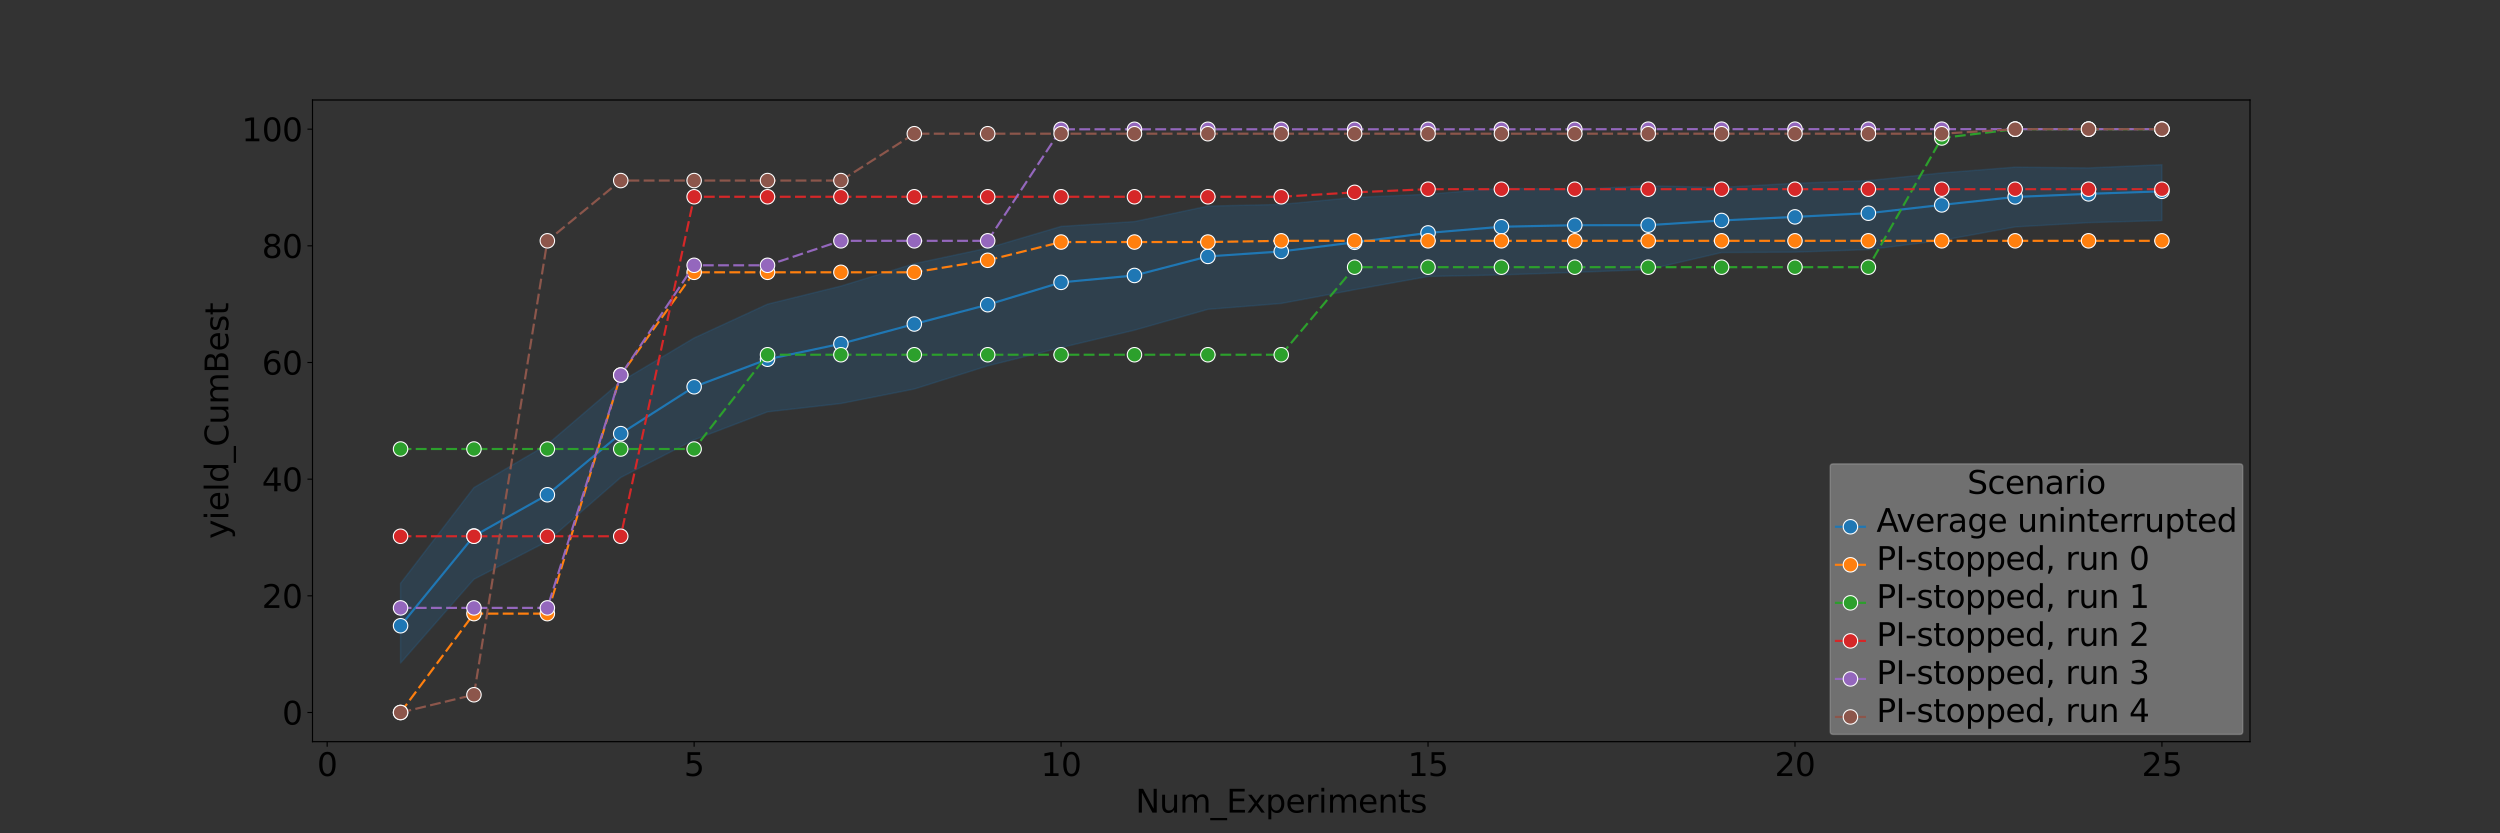 <?xml version="1.0" encoding="utf-8" standalone="no"?>
<!DOCTYPE svg PUBLIC "-//W3C//DTD SVG 1.1//EN"
  "http://www.w3.org/Graphics/SVG/1.1/DTD/svg11.dtd">
<svg xmlns:xlink="http://www.w3.org/1999/xlink" width="1728pt" height="576pt" viewBox="0 0 1728 576" xmlns="http://www.w3.org/2000/svg" version="1.1">
 <rect x="0" y="0" width="1728" height="576" fill="#333333" stroke="none"/>
 <defs>
  <style type="text/css">*{stroke-linejoin: round; stroke-linecap: butt}</style>
 </defs>
 <g id="figure_1">
  <g id="patch_1">
   <path d="M 0 576 
L 1728 576 
L 1728 0 
L 0 0 
L 0 576 
z
" style="fill: none"/>
  </g>
  <g id="axes_1">
   <g id="patch_2">
    <path d="M 216 512.64 
L 1555.2 512.64 
L 1555.2 69.12 
L 216 69.12 
L 216 512.64 
z
" style="fill: none"/>
   </g>
   <g id="FillBetweenPolyCollection_1">
    <defs>
     <path id="mfc38124349" d="M 276.873 -172.782 
L 276.873 -117.723 
L 327.6 -175.645 
L 378.327 -201.843 
L 429.055 -245.973 
L 479.782 -271.97 
L 530.509 -291.338 
L 581.236 -297.108 
L 631.964 -307.136 
L 682.691 -323.137 
L 733.418 -335.762 
L 784.145 -347.808 
L 834.873 -362.195 
L 885.6 -366.261 
L 936.327 -375.765 
L 987.055 -384.905 
L 1037.782 -385.985 
L 1088.509 -387.735 
L 1139.236 -389.659 
L 1189.964 -401.45 
L 1240.691 -401.705 
L 1291.418 -403.491 
L 1342.145 -409.832 
L 1392.873 -419.159 
L 1443.6 -422.11 
L 1494.327 -423.559 
L 1494.327 -462.143 
L 1494.327 -462.143 
L 1443.6 -459.931 
L 1392.873 -460.46 
L 1342.145 -456.464 
L 1291.418 -451.156 
L 1240.691 -449.327 
L 1189.964 -446.469 
L 1139.236 -447.518 
L 1088.509 -445.11 
L 1037.782 -445.856 
L 987.055 -441.759 
L 936.327 -439.523 
L 885.6 -434.704 
L 834.873 -433.545 
L 784.145 -422.825 
L 733.418 -419.495 
L 682.691 -404.493 
L 631.964 -393.754 
L 581.236 -378.256 
L 530.509 -365.756 
L 479.782 -342.393 
L 429.055 -312.219 
L 378.327 -268.782 
L 327.6 -238.982 
L 276.873 -172.782 
z
" style="stroke: #1f77b4; stroke-opacity: 0.2"/>
    </defs>
    <g clip-path="url(#p664ccc014e)">
     <use xlink:href="#mfc38124349" x="0" y="576" style="fill: #1f77b4; fill-opacity: 0.2; stroke: #1f77b4; stroke-opacity: 0.2"/>
    </g>
   </g>
   <g id="FillBetweenPolyCollection_2"/>
   <g id="FillBetweenPolyCollection_3"/>
   <g id="FillBetweenPolyCollection_4"/>
   <g id="FillBetweenPolyCollection_5"/>
   <g id="FillBetweenPolyCollection_6"/>
   <g id="matplotlib.axis_1">
    <g id="xtick_1">
     <g id="line2d_1">
      <defs>
       <path id="m4d250e81b0" d="M 0 0 
L 0 3.5 
" style="stroke: #000000; stroke-width: 0.8"/>
      </defs>
      <g>
       <use xlink:href="#m4d250e81b0" x="226.145" y="512.64" style="stroke: #000000; stroke-width: 0.8"/>
      </g>
     </g>
     <g id="text_1">
      <!-- 0 -->
      <g transform="translate(219.147 536.357) scale(0.22 -0.22)">
       <defs>
        <path id="DejaVuSans-30" d="M 2034 4250 
Q 1547 4250 1301 3770 
Q 1056 3291 1056 2328 
Q 1056 1369 1301 889 
Q 1547 409 2034 409 
Q 2525 409 2770 889 
Q 3016 1369 3016 2328 
Q 3016 3291 2770 3770 
Q 2525 4250 2034 4250 
z
M 2034 4750 
Q 2819 4750 3233 4129 
Q 3647 3509 3647 2328 
Q 3647 1150 3233 529 
Q 2819 -91 2034 -91 
Q 1250 -91 836 529 
Q 422 1150 422 2328 
Q 422 3509 836 4129 
Q 1250 4750 2034 4750 
z
" transform="scale(0.016)"/>
       </defs>
       <use xlink:href="#DejaVuSans-30"/>
      </g>
     </g>
    </g>
    <g id="xtick_2">
     <g id="line2d_2">
      <g>
       <use xlink:href="#m4d250e81b0" x="479.782" y="512.64" style="stroke: #000000; stroke-width: 0.8"/>
      </g>
     </g>
     <g id="text_2">
      <!-- 5 -->
      <g transform="translate(472.783 536.357) scale(0.22 -0.22)">
       <defs>
        <path id="DejaVuSans-35" d="M 691 4666 
L 3169 4666 
L 3169 4134 
L 1269 4134 
L 1269 2991 
Q 1406 3038 1543 3061 
Q 1681 3084 1819 3084 
Q 2600 3084 3056 2656 
Q 3513 2228 3513 1497 
Q 3513 744 3044 326 
Q 2575 -91 1722 -91 
Q 1428 -91 1123 -41 
Q 819 9 494 109 
L 494 744 
Q 775 591 1075 516 
Q 1375 441 1709 441 
Q 2250 441 2565 725 
Q 2881 1009 2881 1497 
Q 2881 1984 2565 2268 
Q 2250 2553 1709 2553 
Q 1456 2553 1204 2497 
Q 953 2441 691 2322 
L 691 4666 
z
" transform="scale(0.016)"/>
       </defs>
       <use xlink:href="#DejaVuSans-35"/>
      </g>
     </g>
    </g>
    <g id="xtick_3">
     <g id="line2d_3">
      <g>
       <use xlink:href="#m4d250e81b0" x="733.418" y="512.64" style="stroke: #000000; stroke-width: 0.8"/>
      </g>
     </g>
     <g id="text_3">
      <!-- 10 -->
      <g transform="translate(719.421 536.357) scale(0.22 -0.22)">
       <defs>
        <path id="DejaVuSans-31" d="M 794 531 
L 1825 531 
L 1825 4091 
L 703 3866 
L 703 4441 
L 1819 4666 
L 2450 4666 
L 2450 531 
L 3481 531 
L 3481 0 
L 794 0 
L 794 531 
z
" transform="scale(0.016)"/>
       </defs>
       <use xlink:href="#DejaVuSans-31"/>
       <use xlink:href="#DejaVuSans-30" transform="translate(63.623 0)"/>
      </g>
     </g>
    </g>
    <g id="xtick_4">
     <g id="line2d_4">
      <g>
       <use xlink:href="#m4d250e81b0" x="987.055" y="512.64" style="stroke: #000000; stroke-width: 0.8"/>
      </g>
     </g>
     <g id="text_4">
      <!-- 15 -->
      <g transform="translate(973.057 536.357) scale(0.22 -0.22)">
       <use xlink:href="#DejaVuSans-31"/>
       <use xlink:href="#DejaVuSans-35" transform="translate(63.623 0)"/>
      </g>
     </g>
    </g>
    <g id="xtick_5">
     <g id="line2d_5">
      <g>
       <use xlink:href="#m4d250e81b0" x="1240.691" y="512.64" style="stroke: #000000; stroke-width: 0.8"/>
      </g>
     </g>
     <g id="text_5">
      <!-- 20 -->
      <g transform="translate(1226.693 536.357) scale(0.22 -0.22)">
       <defs>
        <path id="DejaVuSans-32" d="M 1228 531 
L 3431 531 
L 3431 0 
L 469 0 
L 469 531 
Q 828 903 1448 1529 
Q 2069 2156 2228 2338 
Q 2531 2678 2651 2914 
Q 2772 3150 2772 3378 
Q 2772 3750 2511 3984 
Q 2250 4219 1831 4219 
Q 1534 4219 1204 4116 
Q 875 4013 500 3803 
L 500 4441 
Q 881 4594 1212 4672 
Q 1544 4750 1819 4750 
Q 2544 4750 2975 4387 
Q 3406 4025 3406 3419 
Q 3406 3131 3298 2873 
Q 3191 2616 2906 2266 
Q 2828 2175 2409 1742 
Q 1991 1309 1228 531 
z
" transform="scale(0.016)"/>
       </defs>
       <use xlink:href="#DejaVuSans-32"/>
       <use xlink:href="#DejaVuSans-30" transform="translate(63.623 0)"/>
      </g>
     </g>
    </g>
    <g id="xtick_6">
     <g id="line2d_6">
      <g>
       <use xlink:href="#m4d250e81b0" x="1494.327" y="512.64" style="stroke: #000000; stroke-width: 0.8"/>
      </g>
     </g>
     <g id="text_6">
      <!-- 25 -->
      <g transform="translate(1480.33 536.357) scale(0.22 -0.22)">
       <use xlink:href="#DejaVuSans-32"/>
       <use xlink:href="#DejaVuSans-35" transform="translate(63.623 0)"/>
      </g>
     </g>
    </g>
    <g id="text_7">
     <!-- Num_Experiments -->
     <g transform="translate(784.897 561.648) scale(0.22 -0.22)">
      <defs>
       <path id="DejaVuSans-4e" d="M 628 4666 
L 1478 4666 
L 3547 763 
L 3547 4666 
L 4159 4666 
L 4159 0 
L 3309 0 
L 1241 3903 
L 1241 0 
L 628 0 
L 628 4666 
z
" transform="scale(0.016)"/>
       <path id="DejaVuSans-75" d="M 544 1381 
L 544 3500 
L 1119 3500 
L 1119 1403 
Q 1119 906 1312 657 
Q 1506 409 1894 409 
Q 2359 409 2629 706 
Q 2900 1003 2900 1516 
L 2900 3500 
L 3475 3500 
L 3475 0 
L 2900 0 
L 2900 538 
Q 2691 219 2414 64 
Q 2138 -91 1772 -91 
Q 1169 -91 856 284 
Q 544 659 544 1381 
z
M 1991 3584 
L 1991 3584 
z
" transform="scale(0.016)"/>
       <path id="DejaVuSans-6d" d="M 3328 2828 
Q 3544 3216 3844 3400 
Q 4144 3584 4550 3584 
Q 5097 3584 5394 3201 
Q 5691 2819 5691 2113 
L 5691 0 
L 5113 0 
L 5113 2094 
Q 5113 2597 4934 2840 
Q 4756 3084 4391 3084 
Q 3944 3084 3684 2787 
Q 3425 2491 3425 1978 
L 3425 0 
L 2847 0 
L 2847 2094 
Q 2847 2600 2669 2842 
Q 2491 3084 2119 3084 
Q 1678 3084 1418 2786 
Q 1159 2488 1159 1978 
L 1159 0 
L 581 0 
L 581 3500 
L 1159 3500 
L 1159 2956 
Q 1356 3278 1631 3431 
Q 1906 3584 2284 3584 
Q 2666 3584 2933 3390 
Q 3200 3197 3328 2828 
z
" transform="scale(0.016)"/>
       <path id="DejaVuSans-5f" d="M 3263 -1063 
L 3263 -1509 
L -63 -1509 
L -63 -1063 
L 3263 -1063 
z
" transform="scale(0.016)"/>
       <path id="DejaVuSans-45" d="M 628 4666 
L 3578 4666 
L 3578 4134 
L 1259 4134 
L 1259 2753 
L 3481 2753 
L 3481 2222 
L 1259 2222 
L 1259 531 
L 3634 531 
L 3634 0 
L 628 0 
L 628 4666 
z
" transform="scale(0.016)"/>
       <path id="DejaVuSans-78" d="M 3513 3500 
L 2247 1797 
L 3578 0 
L 2900 0 
L 1881 1375 
L 863 0 
L 184 0 
L 1544 1831 
L 300 3500 
L 978 3500 
L 1906 2253 
L 2834 3500 
L 3513 3500 
z
" transform="scale(0.016)"/>
       <path id="DejaVuSans-70" d="M 1159 525 
L 1159 -1331 
L 581 -1331 
L 581 3500 
L 1159 3500 
L 1159 2969 
Q 1341 3281 1617 3432 
Q 1894 3584 2278 3584 
Q 2916 3584 3314 3078 
Q 3713 2572 3713 1747 
Q 3713 922 3314 415 
Q 2916 -91 2278 -91 
Q 1894 -91 1617 61 
Q 1341 213 1159 525 
z
M 3116 1747 
Q 3116 2381 2855 2742 
Q 2594 3103 2138 3103 
Q 1681 3103 1420 2742 
Q 1159 2381 1159 1747 
Q 1159 1113 1420 752 
Q 1681 391 2138 391 
Q 2594 391 2855 752 
Q 3116 1113 3116 1747 
z
" transform="scale(0.016)"/>
       <path id="DejaVuSans-65" d="M 3597 1894 
L 3597 1613 
L 953 1613 
Q 991 1019 1311 708 
Q 1631 397 2203 397 
Q 2534 397 2845 478 
Q 3156 559 3463 722 
L 3463 178 
Q 3153 47 2828 -22 
Q 2503 -91 2169 -91 
Q 1331 -91 842 396 
Q 353 884 353 1716 
Q 353 2575 817 3079 
Q 1281 3584 2069 3584 
Q 2775 3584 3186 3129 
Q 3597 2675 3597 1894 
z
M 3022 2063 
Q 3016 2534 2758 2815 
Q 2500 3097 2075 3097 
Q 1594 3097 1305 2825 
Q 1016 2553 972 2059 
L 3022 2063 
z
" transform="scale(0.016)"/>
       <path id="DejaVuSans-72" d="M 2631 2963 
Q 2534 3019 2420 3045 
Q 2306 3072 2169 3072 
Q 1681 3072 1420 2755 
Q 1159 2438 1159 1844 
L 1159 0 
L 581 0 
L 581 3500 
L 1159 3500 
L 1159 2956 
Q 1341 3275 1631 3429 
Q 1922 3584 2338 3584 
Q 2397 3584 2469 3576 
Q 2541 3569 2628 3553 
L 2631 2963 
z
" transform="scale(0.016)"/>
       <path id="DejaVuSans-69" d="M 603 3500 
L 1178 3500 
L 1178 0 
L 603 0 
L 603 3500 
z
M 603 4863 
L 1178 4863 
L 1178 4134 
L 603 4134 
L 603 4863 
z
" transform="scale(0.016)"/>
       <path id="DejaVuSans-6e" d="M 3513 2113 
L 3513 0 
L 2938 0 
L 2938 2094 
Q 2938 2591 2744 2837 
Q 2550 3084 2163 3084 
Q 1697 3084 1428 2787 
Q 1159 2491 1159 1978 
L 1159 0 
L 581 0 
L 581 3500 
L 1159 3500 
L 1159 2956 
Q 1366 3272 1645 3428 
Q 1925 3584 2291 3584 
Q 2894 3584 3203 3211 
Q 3513 2838 3513 2113 
z
" transform="scale(0.016)"/>
       <path id="DejaVuSans-74" d="M 1172 4494 
L 1172 3500 
L 2356 3500 
L 2356 3053 
L 1172 3053 
L 1172 1153 
Q 1172 725 1289 603 
Q 1406 481 1766 481 
L 2356 481 
L 2356 0 
L 1766 0 
Q 1100 0 847 248 
Q 594 497 594 1153 
L 594 3053 
L 172 3053 
L 172 3500 
L 594 3500 
L 594 4494 
L 1172 4494 
z
" transform="scale(0.016)"/>
       <path id="DejaVuSans-73" d="M 2834 3397 
L 2834 2853 
Q 2591 2978 2328 3040 
Q 2066 3103 1784 3103 
Q 1356 3103 1142 2972 
Q 928 2841 928 2578 
Q 928 2378 1081 2264 
Q 1234 2150 1697 2047 
L 1894 2003 
Q 2506 1872 2764 1633 
Q 3022 1394 3022 966 
Q 3022 478 2636 193 
Q 2250 -91 1575 -91 
Q 1294 -91 989 -36 
Q 684 19 347 128 
L 347 722 
Q 666 556 975 473 
Q 1284 391 1588 391 
Q 1994 391 2212 530 
Q 2431 669 2431 922 
Q 2431 1156 2273 1281 
Q 2116 1406 1581 1522 
L 1381 1569 
Q 847 1681 609 1914 
Q 372 2147 372 2553 
Q 372 3047 722 3315 
Q 1072 3584 1716 3584 
Q 2034 3584 2315 3537 
Q 2597 3491 2834 3397 
z
" transform="scale(0.016)"/>
      </defs>
      <use xlink:href="#DejaVuSans-4e"/>
      <use xlink:href="#DejaVuSans-75" transform="translate(74.805 0)"/>
      <use xlink:href="#DejaVuSans-6d" transform="translate(138.184 0)"/>
      <use xlink:href="#DejaVuSans-5f" transform="translate(235.596 0)"/>
      <use xlink:href="#DejaVuSans-45" transform="translate(285.596 0)"/>
      <use xlink:href="#DejaVuSans-78" transform="translate(348.779 0)"/>
      <use xlink:href="#DejaVuSans-70" transform="translate(407.959 0)"/>
      <use xlink:href="#DejaVuSans-65" transform="translate(471.436 0)"/>
      <use xlink:href="#DejaVuSans-72" transform="translate(532.959 0)"/>
      <use xlink:href="#DejaVuSans-69" transform="translate(574.072 0)"/>
      <use xlink:href="#DejaVuSans-6d" transform="translate(601.855 0)"/>
      <use xlink:href="#DejaVuSans-65" transform="translate(699.268 0)"/>
      <use xlink:href="#DejaVuSans-6e" transform="translate(760.791 0)"/>
      <use xlink:href="#DejaVuSans-74" transform="translate(824.17 0)"/>
      <use xlink:href="#DejaVuSans-73" transform="translate(863.379 0)"/>
     </g>
    </g>
   </g>
   <g id="matplotlib.axis_2">
    <g id="ytick_1">
     <g id="line2d_7">
      <defs>
       <path id="m74774a132c" d="M 0 0 
L -3.5 0 
" style="stroke: #000000; stroke-width: 0.8"/>
      </defs>
      <g>
       <use xlink:href="#m74774a132c" x="216" y="492.48" style="stroke: #000000; stroke-width: 0.8"/>
      </g>
     </g>
     <g id="text_8">
      <!-- 0 -->
      <g transform="translate(195.002 500.838) scale(0.22 -0.22)">
       <use xlink:href="#DejaVuSans-30"/>
      </g>
     </g>
    </g>
    <g id="ytick_2">
     <g id="line2d_8">
      <g>
       <use xlink:href="#m74774a132c" x="216" y="411.84" style="stroke: #000000; stroke-width: 0.8"/>
      </g>
     </g>
     <g id="text_9">
      <!-- 20 -->
      <g transform="translate(181.005 420.198) scale(0.22 -0.22)">
       <use xlink:href="#DejaVuSans-32"/>
       <use xlink:href="#DejaVuSans-30" transform="translate(63.623 0)"/>
      </g>
     </g>
    </g>
    <g id="ytick_3">
     <g id="line2d_9">
      <g>
       <use xlink:href="#m74774a132c" x="216" y="331.2" style="stroke: #000000; stroke-width: 0.8"/>
      </g>
     </g>
     <g id="text_10">
      <!-- 40 -->
      <g transform="translate(181.005 339.558) scale(0.22 -0.22)">
       <defs>
        <path id="DejaVuSans-34" d="M 2419 4116 
L 825 1625 
L 2419 1625 
L 2419 4116 
z
M 2253 4666 
L 3047 4666 
L 3047 1625 
L 3713 1625 
L 3713 1100 
L 3047 1100 
L 3047 0 
L 2419 0 
L 2419 1100 
L 313 1100 
L 313 1709 
L 2253 4666 
z
" transform="scale(0.016)"/>
       </defs>
       <use xlink:href="#DejaVuSans-34"/>
       <use xlink:href="#DejaVuSans-30" transform="translate(63.623 0)"/>
      </g>
     </g>
    </g>
    <g id="ytick_4">
     <g id="line2d_10">
      <g>
       <use xlink:href="#m74774a132c" x="216" y="250.56" style="stroke: #000000; stroke-width: 0.8"/>
      </g>
     </g>
     <g id="text_11">
      <!-- 60 -->
      <g transform="translate(181.005 258.918) scale(0.22 -0.22)">
       <defs>
        <path id="DejaVuSans-36" d="M 2113 2584 
Q 1688 2584 1439 2293 
Q 1191 2003 1191 1497 
Q 1191 994 1439 701 
Q 1688 409 2113 409 
Q 2538 409 2786 701 
Q 3034 994 3034 1497 
Q 3034 2003 2786 2293 
Q 2538 2584 2113 2584 
z
M 3366 4563 
L 3366 3988 
Q 3128 4100 2886 4159 
Q 2644 4219 2406 4219 
Q 1781 4219 1451 3797 
Q 1122 3375 1075 2522 
Q 1259 2794 1537 2939 
Q 1816 3084 2150 3084 
Q 2853 3084 3261 2657 
Q 3669 2231 3669 1497 
Q 3669 778 3244 343 
Q 2819 -91 2113 -91 
Q 1303 -91 875 529 
Q 447 1150 447 2328 
Q 447 3434 972 4092 
Q 1497 4750 2381 4750 
Q 2619 4750 2861 4703 
Q 3103 4656 3366 4563 
z
" transform="scale(0.016)"/>
       </defs>
       <use xlink:href="#DejaVuSans-36"/>
       <use xlink:href="#DejaVuSans-30" transform="translate(63.623 0)"/>
      </g>
     </g>
    </g>
    <g id="ytick_5">
     <g id="line2d_11">
      <g>
       <use xlink:href="#m74774a132c" x="216" y="169.92" style="stroke: #000000; stroke-width: 0.8"/>
      </g>
     </g>
     <g id="text_12">
      <!-- 80 -->
      <g transform="translate(181.005 178.278) scale(0.22 -0.22)">
       <defs>
        <path id="DejaVuSans-38" d="M 2034 2216 
Q 1584 2216 1326 1975 
Q 1069 1734 1069 1313 
Q 1069 891 1326 650 
Q 1584 409 2034 409 
Q 2484 409 2743 651 
Q 3003 894 3003 1313 
Q 3003 1734 2745 1975 
Q 2488 2216 2034 2216 
z
M 1403 2484 
Q 997 2584 770 2862 
Q 544 3141 544 3541 
Q 544 4100 942 4425 
Q 1341 4750 2034 4750 
Q 2731 4750 3128 4425 
Q 3525 4100 3525 3541 
Q 3525 3141 3298 2862 
Q 3072 2584 2669 2484 
Q 3125 2378 3379 2068 
Q 3634 1759 3634 1313 
Q 3634 634 3220 271 
Q 2806 -91 2034 -91 
Q 1263 -91 848 271 
Q 434 634 434 1313 
Q 434 1759 690 2068 
Q 947 2378 1403 2484 
z
M 1172 3481 
Q 1172 3119 1398 2916 
Q 1625 2713 2034 2713 
Q 2441 2713 2670 2916 
Q 2900 3119 2900 3481 
Q 2900 3844 2670 4047 
Q 2441 4250 2034 4250 
Q 1625 4250 1398 4047 
Q 1172 3844 1172 3481 
z
" transform="scale(0.016)"/>
       </defs>
       <use xlink:href="#DejaVuSans-38"/>
       <use xlink:href="#DejaVuSans-30" transform="translate(63.623 0)"/>
      </g>
     </g>
    </g>
    <g id="ytick_6">
     <g id="line2d_12">
      <g>
       <use xlink:href="#m74774a132c" x="216" y="89.28" style="stroke: #000000; stroke-width: 0.8"/>
      </g>
     </g>
     <g id="text_13">
      <!-- 100 -->
      <g transform="translate(167.007 97.638) scale(0.22 -0.22)">
       <use xlink:href="#DejaVuSans-31"/>
       <use xlink:href="#DejaVuSans-30" transform="translate(63.623 0)"/>
       <use xlink:href="#DejaVuSans-30" transform="translate(127.246 0)"/>
      </g>
     </g>
    </g>
    <g id="text_14">
     <!-- yield_CumBest -->
     <g transform="translate(157.82 372.479) rotate(-90) scale(0.22 -0.22)">
      <defs>
       <path id="DejaVuSans-79" d="M 2059 -325 
Q 1816 -950 1584 -1140 
Q 1353 -1331 966 -1331 
L 506 -1331 
L 506 -850 
L 844 -850 
Q 1081 -850 1212 -737 
Q 1344 -625 1503 -206 
L 1606 56 
L 191 3500 
L 800 3500 
L 1894 763 
L 2988 3500 
L 3597 3500 
L 2059 -325 
z
" transform="scale(0.016)"/>
       <path id="DejaVuSans-6c" d="M 603 4863 
L 1178 4863 
L 1178 0 
L 603 0 
L 603 4863 
z
" transform="scale(0.016)"/>
       <path id="DejaVuSans-64" d="M 2906 2969 
L 2906 4863 
L 3481 4863 
L 3481 0 
L 2906 0 
L 2906 525 
Q 2725 213 2448 61 
Q 2172 -91 1784 -91 
Q 1150 -91 751 415 
Q 353 922 353 1747 
Q 353 2572 751 3078 
Q 1150 3584 1784 3584 
Q 2172 3584 2448 3432 
Q 2725 3281 2906 2969 
z
M 947 1747 
Q 947 1113 1208 752 
Q 1469 391 1925 391 
Q 2381 391 2643 752 
Q 2906 1113 2906 1747 
Q 2906 2381 2643 2742 
Q 2381 3103 1925 3103 
Q 1469 3103 1208 2742 
Q 947 2381 947 1747 
z
" transform="scale(0.016)"/>
       <path id="DejaVuSans-43" d="M 4122 4306 
L 4122 3641 
Q 3803 3938 3442 4084 
Q 3081 4231 2675 4231 
Q 1875 4231 1450 3742 
Q 1025 3253 1025 2328 
Q 1025 1406 1450 917 
Q 1875 428 2675 428 
Q 3081 428 3442 575 
Q 3803 722 4122 1019 
L 4122 359 
Q 3791 134 3420 21 
Q 3050 -91 2638 -91 
Q 1578 -91 968 557 
Q 359 1206 359 2328 
Q 359 3453 968 4101 
Q 1578 4750 2638 4750 
Q 3056 4750 3426 4639 
Q 3797 4528 4122 4306 
z
" transform="scale(0.016)"/>
       <path id="DejaVuSans-42" d="M 1259 2228 
L 1259 519 
L 2272 519 
Q 2781 519 3026 730 
Q 3272 941 3272 1375 
Q 3272 1813 3026 2020 
Q 2781 2228 2272 2228 
L 1259 2228 
z
M 1259 4147 
L 1259 2741 
L 2194 2741 
Q 2656 2741 2882 2914 
Q 3109 3088 3109 3444 
Q 3109 3797 2882 3972 
Q 2656 4147 2194 4147 
L 1259 4147 
z
M 628 4666 
L 2241 4666 
Q 2963 4666 3353 4366 
Q 3744 4066 3744 3513 
Q 3744 3084 3544 2831 
Q 3344 2578 2956 2516 
Q 3422 2416 3680 2098 
Q 3938 1781 3938 1306 
Q 3938 681 3513 340 
Q 3088 0 2303 0 
L 628 0 
L 628 4666 
z
" transform="scale(0.016)"/>
      </defs>
      <use xlink:href="#DejaVuSans-79"/>
      <use xlink:href="#DejaVuSans-69" transform="translate(59.18 0)"/>
      <use xlink:href="#DejaVuSans-65" transform="translate(86.963 0)"/>
      <use xlink:href="#DejaVuSans-6c" transform="translate(148.486 0)"/>
      <use xlink:href="#DejaVuSans-64" transform="translate(176.27 0)"/>
      <use xlink:href="#DejaVuSans-5f" transform="translate(239.746 0)"/>
      <use xlink:href="#DejaVuSans-43" transform="translate(289.746 0)"/>
      <use xlink:href="#DejaVuSans-75" transform="translate(359.57 0)"/>
      <use xlink:href="#DejaVuSans-6d" transform="translate(422.949 0)"/>
      <use xlink:href="#DejaVuSans-42" transform="translate(520.361 0)"/>
      <use xlink:href="#DejaVuSans-65" transform="translate(588.965 0)"/>
      <use xlink:href="#DejaVuSans-73" transform="translate(650.488 0)"/>
      <use xlink:href="#DejaVuSans-74" transform="translate(702.588 0)"/>
     </g>
    </g>
   </g>
   <g id="line2d_13">
    <path d="M 276.873 432.516 
L 327.6 370.456 
L 378.327 341.982 
L 429.055 299.728 
L 479.782 267.349 
L 530.509 248.304 
L 581.236 237.611 
L 631.964 223.957 
L 682.691 210.607 
L 733.418 195.17 
L 784.145 190.401 
L 834.873 177.228 
L 885.6 173.783 
L 936.327 167.479 
L 987.055 160.995 
L 1037.782 156.725 
L 1088.509 155.663 
L 1139.236 155.625 
L 1189.964 152.385 
L 1240.691 149.909 
L 1291.418 147.369 
L 1342.145 141.629 
L 1392.873 136.13 
L 1443.6 133.989 
L 1494.327 132.235 
" clip-path="url(#p664ccc014e)" style="fill: none; stroke: #1f77b4; stroke-width: 1.5; stroke-linecap: square"/>
    <defs>
     <path id="mea59581ca2" d="M 0 5 
C 1.326 5 2.598 4.473 3.536 3.536 
C 4.473 2.598 5 1.326 5 0 
C 5 -1.326 4.473 -2.598 3.536 -3.536 
C 2.598 -4.473 1.326 -5 0 -5 
C -1.326 -5 -2.598 -4.473 -3.536 -3.536 
C -4.473 -2.598 -5 -1.326 -5 0 
C -5 1.326 -4.473 2.598 -3.536 3.536 
C -2.598 4.473 -1.326 5 0 5 
z
" style="stroke: #ffffff; stroke-width: 0.75"/>
    </defs>
    <g clip-path="url(#p664ccc014e)">
     <use xlink:href="#mea59581ca2" x="276.873" y="432.516" style="fill: #1f77b4; stroke: #ffffff; stroke-width: 0.75"/>
     <use xlink:href="#mea59581ca2" x="327.6" y="370.456" style="fill: #1f77b4; stroke: #ffffff; stroke-width: 0.75"/>
     <use xlink:href="#mea59581ca2" x="378.327" y="341.982" style="fill: #1f77b4; stroke: #ffffff; stroke-width: 0.75"/>
     <use xlink:href="#mea59581ca2" x="429.055" y="299.728" style="fill: #1f77b4; stroke: #ffffff; stroke-width: 0.75"/>
     <use xlink:href="#mea59581ca2" x="479.782" y="267.349" style="fill: #1f77b4; stroke: #ffffff; stroke-width: 0.75"/>
     <use xlink:href="#mea59581ca2" x="530.509" y="248.304" style="fill: #1f77b4; stroke: #ffffff; stroke-width: 0.75"/>
     <use xlink:href="#mea59581ca2" x="581.236" y="237.611" style="fill: #1f77b4; stroke: #ffffff; stroke-width: 0.75"/>
     <use xlink:href="#mea59581ca2" x="631.964" y="223.957" style="fill: #1f77b4; stroke: #ffffff; stroke-width: 0.75"/>
     <use xlink:href="#mea59581ca2" x="682.691" y="210.607" style="fill: #1f77b4; stroke: #ffffff; stroke-width: 0.75"/>
     <use xlink:href="#mea59581ca2" x="733.418" y="195.17" style="fill: #1f77b4; stroke: #ffffff; stroke-width: 0.75"/>
     <use xlink:href="#mea59581ca2" x="784.145" y="190.401" style="fill: #1f77b4; stroke: #ffffff; stroke-width: 0.75"/>
     <use xlink:href="#mea59581ca2" x="834.873" y="177.228" style="fill: #1f77b4; stroke: #ffffff; stroke-width: 0.75"/>
     <use xlink:href="#mea59581ca2" x="885.6" y="173.783" style="fill: #1f77b4; stroke: #ffffff; stroke-width: 0.75"/>
     <use xlink:href="#mea59581ca2" x="936.327" y="167.479" style="fill: #1f77b4; stroke: #ffffff; stroke-width: 0.75"/>
     <use xlink:href="#mea59581ca2" x="987.055" y="160.995" style="fill: #1f77b4; stroke: #ffffff; stroke-width: 0.75"/>
     <use xlink:href="#mea59581ca2" x="1037.782" y="156.725" style="fill: #1f77b4; stroke: #ffffff; stroke-width: 0.75"/>
     <use xlink:href="#mea59581ca2" x="1088.509" y="155.663" style="fill: #1f77b4; stroke: #ffffff; stroke-width: 0.75"/>
     <use xlink:href="#mea59581ca2" x="1139.236" y="155.625" style="fill: #1f77b4; stroke: #ffffff; stroke-width: 0.75"/>
     <use xlink:href="#mea59581ca2" x="1189.964" y="152.385" style="fill: #1f77b4; stroke: #ffffff; stroke-width: 0.75"/>
     <use xlink:href="#mea59581ca2" x="1240.691" y="149.909" style="fill: #1f77b4; stroke: #ffffff; stroke-width: 0.75"/>
     <use xlink:href="#mea59581ca2" x="1291.418" y="147.369" style="fill: #1f77b4; stroke: #ffffff; stroke-width: 0.75"/>
     <use xlink:href="#mea59581ca2" x="1342.145" y="141.629" style="fill: #1f77b4; stroke: #ffffff; stroke-width: 0.75"/>
     <use xlink:href="#mea59581ca2" x="1392.873" y="136.13" style="fill: #1f77b4; stroke: #ffffff; stroke-width: 0.75"/>
     <use xlink:href="#mea59581ca2" x="1443.6" y="133.989" style="fill: #1f77b4; stroke: #ffffff; stroke-width: 0.75"/>
     <use xlink:href="#mea59581ca2" x="1494.327" y="132.235" style="fill: #1f77b4; stroke: #ffffff; stroke-width: 0.75"/>
    </g>
   </g>
   <g id="line2d_14">
    <path d="M 276.873 492.48 
L 327.6 424.138 
L 378.327 424.138 
L 429.055 259.229 
L 479.782 188.225 
L 530.509 188.225 
L 581.236 188.225 
L 631.964 188.225 
L 682.691 179.919 
L 733.418 167.299 
L 784.145 167.299 
L 834.873 167.299 
L 885.6 166.452 
L 936.327 166.452 
L 987.055 166.452 
L 1037.782 166.452 
L 1088.509 166.452 
L 1139.236 166.452 
L 1189.964 166.452 
L 1240.691 166.452 
L 1291.418 166.452 
L 1342.145 166.452 
L 1392.873 166.452 
L 1443.6 166.452 
L 1494.327 166.452 
" clip-path="url(#p664ccc014e)" style="fill: none; stroke-dasharray: 7.5,3; stroke-dashoffset: 0; stroke: #ff7f0e; stroke-width: 1.5"/>
    <defs>
     <path id="m2f12d42250" d="M 0 5 
C 1.326 5 2.598 4.473 3.536 3.536 
C 4.473 2.598 5 1.326 5 0 
C 5 -1.326 4.473 -2.598 3.536 -3.536 
C 2.598 -4.473 1.326 -5 0 -5 
C -1.326 -5 -2.598 -4.473 -3.536 -3.536 
C -4.473 -2.598 -5 -1.326 -5 0 
C -5 1.326 -4.473 2.598 -3.536 3.536 
C -2.598 4.473 -1.326 5 0 5 
z
" style="stroke: #ffffff; stroke-width: 0.75"/>
    </defs>
    <g clip-path="url(#p664ccc014e)">
     <use xlink:href="#m2f12d42250" x="276.873" y="492.48" style="fill: #ff7f0e; stroke: #ffffff; stroke-width: 0.75"/>
     <use xlink:href="#m2f12d42250" x="327.6" y="424.138" style="fill: #ff7f0e; stroke: #ffffff; stroke-width: 0.75"/>
     <use xlink:href="#m2f12d42250" x="378.327" y="424.138" style="fill: #ff7f0e; stroke: #ffffff; stroke-width: 0.75"/>
     <use xlink:href="#m2f12d42250" x="429.055" y="259.229" style="fill: #ff7f0e; stroke: #ffffff; stroke-width: 0.75"/>
     <use xlink:href="#m2f12d42250" x="479.782" y="188.225" style="fill: #ff7f0e; stroke: #ffffff; stroke-width: 0.75"/>
     <use xlink:href="#m2f12d42250" x="530.509" y="188.225" style="fill: #ff7f0e; stroke: #ffffff; stroke-width: 0.75"/>
     <use xlink:href="#m2f12d42250" x="581.236" y="188.225" style="fill: #ff7f0e; stroke: #ffffff; stroke-width: 0.75"/>
     <use xlink:href="#m2f12d42250" x="631.964" y="188.225" style="fill: #ff7f0e; stroke: #ffffff; stroke-width: 0.75"/>
     <use xlink:href="#m2f12d42250" x="682.691" y="179.919" style="fill: #ff7f0e; stroke: #ffffff; stroke-width: 0.75"/>
     <use xlink:href="#m2f12d42250" x="733.418" y="167.299" style="fill: #ff7f0e; stroke: #ffffff; stroke-width: 0.75"/>
     <use xlink:href="#m2f12d42250" x="784.145" y="167.299" style="fill: #ff7f0e; stroke: #ffffff; stroke-width: 0.75"/>
     <use xlink:href="#m2f12d42250" x="834.873" y="167.299" style="fill: #ff7f0e; stroke: #ffffff; stroke-width: 0.75"/>
     <use xlink:href="#m2f12d42250" x="885.6" y="166.452" style="fill: #ff7f0e; stroke: #ffffff; stroke-width: 0.75"/>
     <use xlink:href="#m2f12d42250" x="936.327" y="166.452" style="fill: #ff7f0e; stroke: #ffffff; stroke-width: 0.75"/>
     <use xlink:href="#m2f12d42250" x="987.055" y="166.452" style="fill: #ff7f0e; stroke: #ffffff; stroke-width: 0.75"/>
     <use xlink:href="#m2f12d42250" x="1037.782" y="166.452" style="fill: #ff7f0e; stroke: #ffffff; stroke-width: 0.75"/>
     <use xlink:href="#m2f12d42250" x="1088.509" y="166.452" style="fill: #ff7f0e; stroke: #ffffff; stroke-width: 0.75"/>
     <use xlink:href="#m2f12d42250" x="1139.236" y="166.452" style="fill: #ff7f0e; stroke: #ffffff; stroke-width: 0.75"/>
     <use xlink:href="#m2f12d42250" x="1189.964" y="166.452" style="fill: #ff7f0e; stroke: #ffffff; stroke-width: 0.75"/>
     <use xlink:href="#m2f12d42250" x="1240.691" y="166.452" style="fill: #ff7f0e; stroke: #ffffff; stroke-width: 0.75"/>
     <use xlink:href="#m2f12d42250" x="1291.418" y="166.452" style="fill: #ff7f0e; stroke: #ffffff; stroke-width: 0.75"/>
     <use xlink:href="#m2f12d42250" x="1342.145" y="166.452" style="fill: #ff7f0e; stroke: #ffffff; stroke-width: 0.75"/>
     <use xlink:href="#m2f12d42250" x="1392.873" y="166.452" style="fill: #ff7f0e; stroke: #ffffff; stroke-width: 0.75"/>
     <use xlink:href="#m2f12d42250" x="1443.6" y="166.452" style="fill: #ff7f0e; stroke: #ffffff; stroke-width: 0.75"/>
     <use xlink:href="#m2f12d42250" x="1494.327" y="166.452" style="fill: #ff7f0e; stroke: #ffffff; stroke-width: 0.75"/>
    </g>
   </g>
   <g id="line2d_15">
    <path d="M 276.873 310.355 
L 327.6 310.355 
L 378.327 310.355 
L 429.055 310.355 
L 479.782 310.355 
L 530.509 245.197 
L 581.236 245.197 
L 631.964 245.197 
L 682.691 245.197 
L 733.418 245.197 
L 784.145 245.197 
L 834.873 245.197 
L 885.6 245.197 
L 936.327 184.677 
L 987.055 184.677 
L 1037.782 184.677 
L 1088.509 184.677 
L 1139.236 184.677 
L 1189.964 184.677 
L 1240.691 184.677 
L 1291.418 184.677 
L 1342.145 95.368 
L 1392.873 89.28 
L 1443.6 89.28 
L 1494.327 89.28 
" clip-path="url(#p664ccc014e)" style="fill: none; stroke-dasharray: 7.5,3; stroke-dashoffset: 0; stroke: #2ca02c; stroke-width: 1.5"/>
    <defs>
     <path id="m8165216c8f" d="M 0 5 
C 1.326 5 2.598 4.473 3.536 3.536 
C 4.473 2.598 5 1.326 5 0 
C 5 -1.326 4.473 -2.598 3.536 -3.536 
C 2.598 -4.473 1.326 -5 0 -5 
C -1.326 -5 -2.598 -4.473 -3.536 -3.536 
C -4.473 -2.598 -5 -1.326 -5 0 
C -5 1.326 -4.473 2.598 -3.536 3.536 
C -2.598 4.473 -1.326 5 0 5 
z
" style="stroke: #ffffff; stroke-width: 0.75"/>
    </defs>
    <g clip-path="url(#p664ccc014e)">
     <use xlink:href="#m8165216c8f" x="276.873" y="310.355" style="fill: #2ca02c; stroke: #ffffff; stroke-width: 0.75"/>
     <use xlink:href="#m8165216c8f" x="327.6" y="310.355" style="fill: #2ca02c; stroke: #ffffff; stroke-width: 0.75"/>
     <use xlink:href="#m8165216c8f" x="378.327" y="310.355" style="fill: #2ca02c; stroke: #ffffff; stroke-width: 0.75"/>
     <use xlink:href="#m8165216c8f" x="429.055" y="310.355" style="fill: #2ca02c; stroke: #ffffff; stroke-width: 0.75"/>
     <use xlink:href="#m8165216c8f" x="479.782" y="310.355" style="fill: #2ca02c; stroke: #ffffff; stroke-width: 0.75"/>
     <use xlink:href="#m8165216c8f" x="530.509" y="245.197" style="fill: #2ca02c; stroke: #ffffff; stroke-width: 0.75"/>
     <use xlink:href="#m8165216c8f" x="581.236" y="245.197" style="fill: #2ca02c; stroke: #ffffff; stroke-width: 0.75"/>
     <use xlink:href="#m8165216c8f" x="631.964" y="245.197" style="fill: #2ca02c; stroke: #ffffff; stroke-width: 0.75"/>
     <use xlink:href="#m8165216c8f" x="682.691" y="245.197" style="fill: #2ca02c; stroke: #ffffff; stroke-width: 0.75"/>
     <use xlink:href="#m8165216c8f" x="733.418" y="245.197" style="fill: #2ca02c; stroke: #ffffff; stroke-width: 0.75"/>
     <use xlink:href="#m8165216c8f" x="784.145" y="245.197" style="fill: #2ca02c; stroke: #ffffff; stroke-width: 0.75"/>
     <use xlink:href="#m8165216c8f" x="834.873" y="245.197" style="fill: #2ca02c; stroke: #ffffff; stroke-width: 0.75"/>
     <use xlink:href="#m8165216c8f" x="885.6" y="245.197" style="fill: #2ca02c; stroke: #ffffff; stroke-width: 0.75"/>
     <use xlink:href="#m8165216c8f" x="936.327" y="184.677" style="fill: #2ca02c; stroke: #ffffff; stroke-width: 0.75"/>
     <use xlink:href="#m8165216c8f" x="987.055" y="184.677" style="fill: #2ca02c; stroke: #ffffff; stroke-width: 0.75"/>
     <use xlink:href="#m8165216c8f" x="1037.782" y="184.677" style="fill: #2ca02c; stroke: #ffffff; stroke-width: 0.75"/>
     <use xlink:href="#m8165216c8f" x="1088.509" y="184.677" style="fill: #2ca02c; stroke: #ffffff; stroke-width: 0.75"/>
     <use xlink:href="#m8165216c8f" x="1139.236" y="184.677" style="fill: #2ca02c; stroke: #ffffff; stroke-width: 0.75"/>
     <use xlink:href="#m8165216c8f" x="1189.964" y="184.677" style="fill: #2ca02c; stroke: #ffffff; stroke-width: 0.75"/>
     <use xlink:href="#m8165216c8f" x="1240.691" y="184.677" style="fill: #2ca02c; stroke: #ffffff; stroke-width: 0.75"/>
     <use xlink:href="#m8165216c8f" x="1291.418" y="184.677" style="fill: #2ca02c; stroke: #ffffff; stroke-width: 0.75"/>
     <use xlink:href="#m8165216c8f" x="1342.145" y="95.368" style="fill: #2ca02c; stroke: #ffffff; stroke-width: 0.75"/>
     <use xlink:href="#m8165216c8f" x="1392.873" y="89.28" style="fill: #2ca02c; stroke: #ffffff; stroke-width: 0.75"/>
     <use xlink:href="#m8165216c8f" x="1443.6" y="89.28" style="fill: #2ca02c; stroke: #ffffff; stroke-width: 0.75"/>
     <use xlink:href="#m8165216c8f" x="1494.327" y="89.28" style="fill: #2ca02c; stroke: #ffffff; stroke-width: 0.75"/>
    </g>
   </g>
   <g id="line2d_16">
    <path d="M 276.873 370.673 
L 327.6 370.673 
L 378.327 370.673 
L 429.055 370.673 
L 479.782 136.011 
L 530.509 136.011 
L 581.236 136.011 
L 631.964 136.011 
L 682.691 136.011 
L 733.418 136.011 
L 784.145 136.011 
L 834.873 136.011 
L 885.6 136.011 
L 936.327 132.947 
L 987.055 130.769 
L 1037.782 130.769 
L 1088.509 130.769 
L 1139.236 130.769 
L 1189.964 130.769 
L 1240.691 130.769 
L 1291.418 130.769 
L 1342.145 130.769 
L 1392.873 130.769 
L 1443.6 130.769 
L 1494.327 130.769 
" clip-path="url(#p664ccc014e)" style="fill: none; stroke-dasharray: 7.5,3; stroke-dashoffset: 0; stroke: #d62728; stroke-width: 1.5"/>
    <defs>
     <path id="m64b523356b" d="M 0 5 
C 1.326 5 2.598 4.473 3.536 3.536 
C 4.473 2.598 5 1.326 5 0 
C 5 -1.326 4.473 -2.598 3.536 -3.536 
C 2.598 -4.473 1.326 -5 0 -5 
C -1.326 -5 -2.598 -4.473 -3.536 -3.536 
C -4.473 -2.598 -5 -1.326 -5 0 
C -5 1.326 -4.473 2.598 -3.536 3.536 
C -2.598 4.473 -1.326 5 0 5 
z
" style="stroke: #ffffff; stroke-width: 0.75"/>
    </defs>
    <g clip-path="url(#p664ccc014e)">
     <use xlink:href="#m64b523356b" x="276.873" y="370.673" style="fill: #d62728; stroke: #ffffff; stroke-width: 0.75"/>
     <use xlink:href="#m64b523356b" x="327.6" y="370.673" style="fill: #d62728; stroke: #ffffff; stroke-width: 0.75"/>
     <use xlink:href="#m64b523356b" x="378.327" y="370.673" style="fill: #d62728; stroke: #ffffff; stroke-width: 0.75"/>
     <use xlink:href="#m64b523356b" x="429.055" y="370.673" style="fill: #d62728; stroke: #ffffff; stroke-width: 0.75"/>
     <use xlink:href="#m64b523356b" x="479.782" y="136.011" style="fill: #d62728; stroke: #ffffff; stroke-width: 0.75"/>
     <use xlink:href="#m64b523356b" x="530.509" y="136.011" style="fill: #d62728; stroke: #ffffff; stroke-width: 0.75"/>
     <use xlink:href="#m64b523356b" x="581.236" y="136.011" style="fill: #d62728; stroke: #ffffff; stroke-width: 0.75"/>
     <use xlink:href="#m64b523356b" x="631.964" y="136.011" style="fill: #d62728; stroke: #ffffff; stroke-width: 0.75"/>
     <use xlink:href="#m64b523356b" x="682.691" y="136.011" style="fill: #d62728; stroke: #ffffff; stroke-width: 0.75"/>
     <use xlink:href="#m64b523356b" x="733.418" y="136.011" style="fill: #d62728; stroke: #ffffff; stroke-width: 0.75"/>
     <use xlink:href="#m64b523356b" x="784.145" y="136.011" style="fill: #d62728; stroke: #ffffff; stroke-width: 0.75"/>
     <use xlink:href="#m64b523356b" x="834.873" y="136.011" style="fill: #d62728; stroke: #ffffff; stroke-width: 0.75"/>
     <use xlink:href="#m64b523356b" x="885.6" y="136.011" style="fill: #d62728; stroke: #ffffff; stroke-width: 0.75"/>
     <use xlink:href="#m64b523356b" x="936.327" y="132.947" style="fill: #d62728; stroke: #ffffff; stroke-width: 0.75"/>
     <use xlink:href="#m64b523356b" x="987.055" y="130.769" style="fill: #d62728; stroke: #ffffff; stroke-width: 0.75"/>
     <use xlink:href="#m64b523356b" x="1037.782" y="130.769" style="fill: #d62728; stroke: #ffffff; stroke-width: 0.75"/>
     <use xlink:href="#m64b523356b" x="1088.509" y="130.769" style="fill: #d62728; stroke: #ffffff; stroke-width: 0.75"/>
     <use xlink:href="#m64b523356b" x="1139.236" y="130.769" style="fill: #d62728; stroke: #ffffff; stroke-width: 0.75"/>
     <use xlink:href="#m64b523356b" x="1189.964" y="130.769" style="fill: #d62728; stroke: #ffffff; stroke-width: 0.75"/>
     <use xlink:href="#m64b523356b" x="1240.691" y="130.769" style="fill: #d62728; stroke: #ffffff; stroke-width: 0.75"/>
     <use xlink:href="#m64b523356b" x="1291.418" y="130.769" style="fill: #d62728; stroke: #ffffff; stroke-width: 0.75"/>
     <use xlink:href="#m64b523356b" x="1342.145" y="130.769" style="fill: #d62728; stroke: #ffffff; stroke-width: 0.75"/>
     <use xlink:href="#m64b523356b" x="1392.873" y="130.769" style="fill: #d62728; stroke: #ffffff; stroke-width: 0.75"/>
     <use xlink:href="#m64b523356b" x="1443.6" y="130.769" style="fill: #d62728; stroke: #ffffff; stroke-width: 0.75"/>
     <use xlink:href="#m64b523356b" x="1494.327" y="130.769" style="fill: #d62728; stroke: #ffffff; stroke-width: 0.75"/>
    </g>
   </g>
   <g id="line2d_17">
    <path d="M 276.873 420.186 
L 327.6 420.186 
L 378.327 420.186 
L 429.055 259.229 
L 479.782 183.387 
L 530.509 183.387 
L 581.236 166.452 
L 631.964 166.452 
L 682.691 166.452 
L 733.418 89.361 
L 784.145 89.361 
L 834.873 89.361 
L 885.6 89.361 
L 936.327 89.361 
L 987.055 89.361 
L 1037.782 89.361 
L 1088.509 89.361 
L 1139.236 89.28 
L 1189.964 89.28 
L 1240.691 89.28 
L 1291.418 89.28 
L 1342.145 89.28 
L 1392.873 89.28 
L 1443.6 89.28 
L 1494.327 89.28 
" clip-path="url(#p664ccc014e)" style="fill: none; stroke-dasharray: 7.5,3; stroke-dashoffset: 0; stroke: #9467bd; stroke-width: 1.5"/>
    <defs>
     <path id="m0ef495856e" d="M 0 5 
C 1.326 5 2.598 4.473 3.536 3.536 
C 4.473 2.598 5 1.326 5 0 
C 5 -1.326 4.473 -2.598 3.536 -3.536 
C 2.598 -4.473 1.326 -5 0 -5 
C -1.326 -5 -2.598 -4.473 -3.536 -3.536 
C -4.473 -2.598 -5 -1.326 -5 0 
C -5 1.326 -4.473 2.598 -3.536 3.536 
C -2.598 4.473 -1.326 5 0 5 
z
" style="stroke: #ffffff; stroke-width: 0.75"/>
    </defs>
    <g clip-path="url(#p664ccc014e)">
     <use xlink:href="#m0ef495856e" x="276.873" y="420.186" style="fill: #9467bd; stroke: #ffffff; stroke-width: 0.75"/>
     <use xlink:href="#m0ef495856e" x="327.6" y="420.186" style="fill: #9467bd; stroke: #ffffff; stroke-width: 0.75"/>
     <use xlink:href="#m0ef495856e" x="378.327" y="420.186" style="fill: #9467bd; stroke: #ffffff; stroke-width: 0.75"/>
     <use xlink:href="#m0ef495856e" x="429.055" y="259.229" style="fill: #9467bd; stroke: #ffffff; stroke-width: 0.75"/>
     <use xlink:href="#m0ef495856e" x="479.782" y="183.387" style="fill: #9467bd; stroke: #ffffff; stroke-width: 0.75"/>
     <use xlink:href="#m0ef495856e" x="530.509" y="183.387" style="fill: #9467bd; stroke: #ffffff; stroke-width: 0.75"/>
     <use xlink:href="#m0ef495856e" x="581.236" y="166.452" style="fill: #9467bd; stroke: #ffffff; stroke-width: 0.75"/>
     <use xlink:href="#m0ef495856e" x="631.964" y="166.452" style="fill: #9467bd; stroke: #ffffff; stroke-width: 0.75"/>
     <use xlink:href="#m0ef495856e" x="682.691" y="166.452" style="fill: #9467bd; stroke: #ffffff; stroke-width: 0.75"/>
     <use xlink:href="#m0ef495856e" x="733.418" y="89.361" style="fill: #9467bd; stroke: #ffffff; stroke-width: 0.75"/>
     <use xlink:href="#m0ef495856e" x="784.145" y="89.361" style="fill: #9467bd; stroke: #ffffff; stroke-width: 0.75"/>
     <use xlink:href="#m0ef495856e" x="834.873" y="89.361" style="fill: #9467bd; stroke: #ffffff; stroke-width: 0.75"/>
     <use xlink:href="#m0ef495856e" x="885.6" y="89.361" style="fill: #9467bd; stroke: #ffffff; stroke-width: 0.75"/>
     <use xlink:href="#m0ef495856e" x="936.327" y="89.361" style="fill: #9467bd; stroke: #ffffff; stroke-width: 0.75"/>
     <use xlink:href="#m0ef495856e" x="987.055" y="89.361" style="fill: #9467bd; stroke: #ffffff; stroke-width: 0.75"/>
     <use xlink:href="#m0ef495856e" x="1037.782" y="89.361" style="fill: #9467bd; stroke: #ffffff; stroke-width: 0.75"/>
     <use xlink:href="#m0ef495856e" x="1088.509" y="89.361" style="fill: #9467bd; stroke: #ffffff; stroke-width: 0.75"/>
     <use xlink:href="#m0ef495856e" x="1139.236" y="89.28" style="fill: #9467bd; stroke: #ffffff; stroke-width: 0.75"/>
     <use xlink:href="#m0ef495856e" x="1189.964" y="89.28" style="fill: #9467bd; stroke: #ffffff; stroke-width: 0.75"/>
     <use xlink:href="#m0ef495856e" x="1240.691" y="89.28" style="fill: #9467bd; stroke: #ffffff; stroke-width: 0.75"/>
     <use xlink:href="#m0ef495856e" x="1291.418" y="89.28" style="fill: #9467bd; stroke: #ffffff; stroke-width: 0.75"/>
     <use xlink:href="#m0ef495856e" x="1342.145" y="89.28" style="fill: #9467bd; stroke: #ffffff; stroke-width: 0.75"/>
     <use xlink:href="#m0ef495856e" x="1392.873" y="89.28" style="fill: #9467bd; stroke: #ffffff; stroke-width: 0.75"/>
     <use xlink:href="#m0ef495856e" x="1443.6" y="89.28" style="fill: #9467bd; stroke: #ffffff; stroke-width: 0.75"/>
     <use xlink:href="#m0ef495856e" x="1494.327" y="89.28" style="fill: #9467bd; stroke: #ffffff; stroke-width: 0.75"/>
    </g>
   </g>
   <g id="line2d_18">
    <path d="M 276.873 492.48 
L 327.6 480.223 
L 378.327 166.452 
L 429.055 124.802 
L 479.782 124.802 
L 530.509 124.802 
L 581.236 124.802 
L 631.964 92.425 
L 682.691 92.425 
L 733.418 92.425 
L 784.145 92.425 
L 834.873 92.425 
L 885.6 92.425 
L 936.327 92.425 
L 987.055 92.425 
L 1037.782 92.425 
L 1088.509 92.425 
L 1139.236 92.425 
L 1189.964 92.425 
L 1240.691 92.425 
L 1291.418 92.425 
L 1342.145 92.425 
L 1392.873 89.28 
L 1443.6 89.28 
L 1494.327 89.28 
" clip-path="url(#p664ccc014e)" style="fill: none; stroke-dasharray: 7.5,3; stroke-dashoffset: 0; stroke: #8c564b; stroke-width: 1.5"/>
    <defs>
     <path id="m67969634b7" d="M 0 5 
C 1.326 5 2.598 4.473 3.536 3.536 
C 4.473 2.598 5 1.326 5 0 
C 5 -1.326 4.473 -2.598 3.536 -3.536 
C 2.598 -4.473 1.326 -5 0 -5 
C -1.326 -5 -2.598 -4.473 -3.536 -3.536 
C -4.473 -2.598 -5 -1.326 -5 0 
C -5 1.326 -4.473 2.598 -3.536 3.536 
C -2.598 4.473 -1.326 5 0 5 
z
" style="stroke: #ffffff; stroke-width: 0.75"/>
    </defs>
    <g clip-path="url(#p664ccc014e)">
     <use xlink:href="#m67969634b7" x="276.873" y="492.48" style="fill: #8c564b; stroke: #ffffff; stroke-width: 0.75"/>
     <use xlink:href="#m67969634b7" x="327.6" y="480.223" style="fill: #8c564b; stroke: #ffffff; stroke-width: 0.75"/>
     <use xlink:href="#m67969634b7" x="378.327" y="166.452" style="fill: #8c564b; stroke: #ffffff; stroke-width: 0.75"/>
     <use xlink:href="#m67969634b7" x="429.055" y="124.802" style="fill: #8c564b; stroke: #ffffff; stroke-width: 0.75"/>
     <use xlink:href="#m67969634b7" x="479.782" y="124.802" style="fill: #8c564b; stroke: #ffffff; stroke-width: 0.75"/>
     <use xlink:href="#m67969634b7" x="530.509" y="124.802" style="fill: #8c564b; stroke: #ffffff; stroke-width: 0.75"/>
     <use xlink:href="#m67969634b7" x="581.236" y="124.802" style="fill: #8c564b; stroke: #ffffff; stroke-width: 0.75"/>
     <use xlink:href="#m67969634b7" x="631.964" y="92.425" style="fill: #8c564b; stroke: #ffffff; stroke-width: 0.75"/>
     <use xlink:href="#m67969634b7" x="682.691" y="92.425" style="fill: #8c564b; stroke: #ffffff; stroke-width: 0.75"/>
     <use xlink:href="#m67969634b7" x="733.418" y="92.425" style="fill: #8c564b; stroke: #ffffff; stroke-width: 0.75"/>
     <use xlink:href="#m67969634b7" x="784.145" y="92.425" style="fill: #8c564b; stroke: #ffffff; stroke-width: 0.75"/>
     <use xlink:href="#m67969634b7" x="834.873" y="92.425" style="fill: #8c564b; stroke: #ffffff; stroke-width: 0.75"/>
     <use xlink:href="#m67969634b7" x="885.6" y="92.425" style="fill: #8c564b; stroke: #ffffff; stroke-width: 0.75"/>
     <use xlink:href="#m67969634b7" x="936.327" y="92.425" style="fill: #8c564b; stroke: #ffffff; stroke-width: 0.75"/>
     <use xlink:href="#m67969634b7" x="987.055" y="92.425" style="fill: #8c564b; stroke: #ffffff; stroke-width: 0.75"/>
     <use xlink:href="#m67969634b7" x="1037.782" y="92.425" style="fill: #8c564b; stroke: #ffffff; stroke-width: 0.75"/>
     <use xlink:href="#m67969634b7" x="1088.509" y="92.425" style="fill: #8c564b; stroke: #ffffff; stroke-width: 0.75"/>
     <use xlink:href="#m67969634b7" x="1139.236" y="92.425" style="fill: #8c564b; stroke: #ffffff; stroke-width: 0.75"/>
     <use xlink:href="#m67969634b7" x="1189.964" y="92.425" style="fill: #8c564b; stroke: #ffffff; stroke-width: 0.75"/>
     <use xlink:href="#m67969634b7" x="1240.691" y="92.425" style="fill: #8c564b; stroke: #ffffff; stroke-width: 0.75"/>
     <use xlink:href="#m67969634b7" x="1291.418" y="92.425" style="fill: #8c564b; stroke: #ffffff; stroke-width: 0.75"/>
     <use xlink:href="#m67969634b7" x="1342.145" y="92.425" style="fill: #8c564b; stroke: #ffffff; stroke-width: 0.75"/>
     <use xlink:href="#m67969634b7" x="1392.873" y="89.28" style="fill: #8c564b; stroke: #ffffff; stroke-width: 0.75"/>
     <use xlink:href="#m67969634b7" x="1443.6" y="89.28" style="fill: #8c564b; stroke: #ffffff; stroke-width: 0.75"/>
     <use xlink:href="#m67969634b7" x="1494.327" y="89.28" style="fill: #8c564b; stroke: #ffffff; stroke-width: 0.75"/>
    </g>
   </g>
   <g id="line2d_19"/>
   <g id="line2d_20"/>
   <g id="line2d_21"/>
   <g id="line2d_22"/>
   <g id="line2d_23"/>
   <g id="line2d_24"/>
   <g id="patch_3">
    <path d="M 216 512.64 
L 216 69.12 
" style="fill: none; stroke: #000000; stroke-width: 0.8; stroke-linejoin: miter; stroke-linecap: square"/>
   </g>
   <g id="patch_4">
    <path d="M 1555.2 512.64 
L 1555.2 69.12 
" style="fill: none; stroke: #000000; stroke-width: 0.8; stroke-linejoin: miter; stroke-linecap: square"/>
   </g>
   <g id="patch_5">
    <path d="M 216 512.64 
L 1555.2 512.64 
" style="fill: none; stroke: #000000; stroke-width: 0.8; stroke-linejoin: miter; stroke-linecap: square"/>
   </g>
   <g id="patch_6">
    <path d="M 216 69.12 
L 1555.2 69.12 
" style="fill: none; stroke: #000000; stroke-width: 0.8; stroke-linejoin: miter; stroke-linecap: square"/>
   </g>
   <g id="legend_1">
    <g id="patch_7">
     <path d="M 1267.023 507.64 
L 1548.2 507.64 
Q 1550.2 507.64 1550.2 505.64 
L 1550.2 322.597 
Q 1550.2 320.597 1548.2 320.597 
L 1267.023 320.597 
Q 1265.023 320.597 1265.023 322.597 
L 1265.023 505.64 
Q 1265.023 507.64 1267.023 507.64 
z
" style="fill: #ffffff; opacity: 0.3; stroke: #cccccc; stroke-linejoin: miter"/>
    </g>
    <g id="text_15">
     <!-- Scenario -->
     <g transform="translate(1359.79 341.313) scale(0.22 -0.22)">
      <defs>
       <path id="DejaVuSans-53" d="M 3425 4513 
L 3425 3897 
Q 3066 4069 2747 4153 
Q 2428 4238 2131 4238 
Q 1616 4238 1336 4038 
Q 1056 3838 1056 3469 
Q 1056 3159 1242 3001 
Q 1428 2844 1947 2747 
L 2328 2669 
Q 3034 2534 3370 2195 
Q 3706 1856 3706 1288 
Q 3706 609 3251 259 
Q 2797 -91 1919 -91 
Q 1588 -91 1214 -16 
Q 841 59 441 206 
L 441 856 
Q 825 641 1194 531 
Q 1563 422 1919 422 
Q 2459 422 2753 634 
Q 3047 847 3047 1241 
Q 3047 1584 2836 1778 
Q 2625 1972 2144 2069 
L 1759 2144 
Q 1053 2284 737 2584 
Q 422 2884 422 3419 
Q 422 4038 858 4394 
Q 1294 4750 2059 4750 
Q 2388 4750 2728 4690 
Q 3069 4631 3425 4513 
z
" transform="scale(0.016)"/>
       <path id="DejaVuSans-63" d="M 3122 3366 
L 3122 2828 
Q 2878 2963 2633 3030 
Q 2388 3097 2138 3097 
Q 1578 3097 1268 2742 
Q 959 2388 959 1747 
Q 959 1106 1268 751 
Q 1578 397 2138 397 
Q 2388 397 2633 464 
Q 2878 531 3122 666 
L 3122 134 
Q 2881 22 2623 -34 
Q 2366 -91 2075 -91 
Q 1284 -91 818 406 
Q 353 903 353 1747 
Q 353 2603 823 3093 
Q 1294 3584 2113 3584 
Q 2378 3584 2631 3529 
Q 2884 3475 3122 3366 
z
" transform="scale(0.016)"/>
       <path id="DejaVuSans-61" d="M 2194 1759 
Q 1497 1759 1228 1600 
Q 959 1441 959 1056 
Q 959 750 1161 570 
Q 1363 391 1709 391 
Q 2188 391 2477 730 
Q 2766 1069 2766 1631 
L 2766 1759 
L 2194 1759 
z
M 3341 1997 
L 3341 0 
L 2766 0 
L 2766 531 
Q 2569 213 2275 61 
Q 1981 -91 1556 -91 
Q 1019 -91 701 211 
Q 384 513 384 1019 
Q 384 1609 779 1909 
Q 1175 2209 1959 2209 
L 2766 2209 
L 2766 2266 
Q 2766 2663 2505 2880 
Q 2244 3097 1772 3097 
Q 1472 3097 1187 3025 
Q 903 2953 641 2809 
L 641 3341 
Q 956 3463 1253 3523 
Q 1550 3584 1831 3584 
Q 2591 3584 2966 3190 
Q 3341 2797 3341 1997 
z
" transform="scale(0.016)"/>
       <path id="DejaVuSans-6f" d="M 1959 3097 
Q 1497 3097 1228 2736 
Q 959 2375 959 1747 
Q 959 1119 1226 758 
Q 1494 397 1959 397 
Q 2419 397 2687 759 
Q 2956 1122 2956 1747 
Q 2956 2369 2687 2733 
Q 2419 3097 1959 3097 
z
M 1959 3584 
Q 2709 3584 3137 3096 
Q 3566 2609 3566 1747 
Q 3566 888 3137 398 
Q 2709 -91 1959 -91 
Q 1206 -91 779 398 
Q 353 888 353 1747 
Q 353 2609 779 3096 
Q 1206 3584 1959 3584 
z
" transform="scale(0.016)"/>
      </defs>
      <use xlink:href="#DejaVuSans-53"/>
      <use xlink:href="#DejaVuSans-63" transform="translate(63.477 0)"/>
      <use xlink:href="#DejaVuSans-65" transform="translate(118.457 0)"/>
      <use xlink:href="#DejaVuSans-6e" transform="translate(179.98 0)"/>
      <use xlink:href="#DejaVuSans-61" transform="translate(243.359 0)"/>
      <use xlink:href="#DejaVuSans-72" transform="translate(304.639 0)"/>
      <use xlink:href="#DejaVuSans-69" transform="translate(345.752 0)"/>
      <use xlink:href="#DejaVuSans-6f" transform="translate(373.535 0)"/>
     </g>
    </g>
    <g id="line2d_25">
     <path d="M 1269.023 364.105 
L 1279.023 364.105 
L 1289.023 364.105 
" style="fill: none; stroke: #1f77b4; stroke-width: 1.5; stroke-linecap: square"/>
     <g>
      <use xlink:href="#mea59581ca2" x="1279.023" y="364.105" style="fill: #1f77b4; stroke: #ffffff; stroke-width: 0.75"/>
     </g>
    </g>
    <g id="text_16">
     <!-- Average uninterrupted -->
     <g transform="translate(1297.023 367.605) scale(0.22 -0.22)">
      <defs>
       <path id="DejaVuSans-41" d="M 2188 4044 
L 1331 1722 
L 3047 1722 
L 2188 4044 
z
M 1831 4666 
L 2547 4666 
L 4325 0 
L 3669 0 
L 3244 1197 
L 1141 1197 
L 716 0 
L 50 0 
L 1831 4666 
z
" transform="scale(0.016)"/>
       <path id="DejaVuSans-76" d="M 191 3500 
L 800 3500 
L 1894 563 
L 2988 3500 
L 3597 3500 
L 2284 0 
L 1503 0 
L 191 3500 
z
" transform="scale(0.016)"/>
       <path id="DejaVuSans-67" d="M 2906 1791 
Q 2906 2416 2648 2759 
Q 2391 3103 1925 3103 
Q 1463 3103 1205 2759 
Q 947 2416 947 1791 
Q 947 1169 1205 825 
Q 1463 481 1925 481 
Q 2391 481 2648 825 
Q 2906 1169 2906 1791 
z
M 3481 434 
Q 3481 -459 3084 -895 
Q 2688 -1331 1869 -1331 
Q 1566 -1331 1297 -1286 
Q 1028 -1241 775 -1147 
L 775 -588 
Q 1028 -725 1275 -790 
Q 1522 -856 1778 -856 
Q 2344 -856 2625 -561 
Q 2906 -266 2906 331 
L 2906 616 
Q 2728 306 2450 153 
Q 2172 0 1784 0 
Q 1141 0 747 490 
Q 353 981 353 1791 
Q 353 2603 747 3093 
Q 1141 3584 1784 3584 
Q 2172 3584 2450 3431 
Q 2728 3278 2906 2969 
L 2906 3500 
L 3481 3500 
L 3481 434 
z
" transform="scale(0.016)"/>
       <path id="DejaVuSans-20" transform="scale(0.016)"/>
      </defs>
      <use xlink:href="#DejaVuSans-41"/>
      <use xlink:href="#DejaVuSans-76" transform="translate(62.533 0)"/>
      <use xlink:href="#DejaVuSans-65" transform="translate(121.713 0)"/>
      <use xlink:href="#DejaVuSans-72" transform="translate(183.236 0)"/>
      <use xlink:href="#DejaVuSans-61" transform="translate(224.35 0)"/>
      <use xlink:href="#DejaVuSans-67" transform="translate(285.629 0)"/>
      <use xlink:href="#DejaVuSans-65" transform="translate(349.105 0)"/>
      <use xlink:href="#DejaVuSans-20" transform="translate(410.629 0)"/>
      <use xlink:href="#DejaVuSans-75" transform="translate(442.416 0)"/>
      <use xlink:href="#DejaVuSans-6e" transform="translate(505.795 0)"/>
      <use xlink:href="#DejaVuSans-69" transform="translate(569.174 0)"/>
      <use xlink:href="#DejaVuSans-6e" transform="translate(596.957 0)"/>
      <use xlink:href="#DejaVuSans-74" transform="translate(660.336 0)"/>
      <use xlink:href="#DejaVuSans-65" transform="translate(699.545 0)"/>
      <use xlink:href="#DejaVuSans-72" transform="translate(761.068 0)"/>
      <use xlink:href="#DejaVuSans-72" transform="translate(800.432 0)"/>
      <use xlink:href="#DejaVuSans-75" transform="translate(841.545 0)"/>
      <use xlink:href="#DejaVuSans-70" transform="translate(904.924 0)"/>
      <use xlink:href="#DejaVuSans-74" transform="translate(968.4 0)"/>
      <use xlink:href="#DejaVuSans-65" transform="translate(1007.609 0)"/>
      <use xlink:href="#DejaVuSans-64" transform="translate(1069.133 0)"/>
     </g>
    </g>
    <g id="line2d_26">
     <path d="M 1269.023 390.397 
L 1279.023 390.397 
L 1289.023 390.397 
" style="fill: none; stroke: #ff7f0e; stroke-width: 1.5; stroke-linecap: square"/>
     <g>
      <use xlink:href="#m2f12d42250" x="1279.023" y="390.397" style="fill: #ff7f0e; stroke: #ffffff; stroke-width: 0.75"/>
     </g>
    </g>
    <g id="text_17">
     <!-- PI-stopped, run 0 -->
     <g transform="translate(1297.023 393.897) scale(0.22 -0.22)">
      <defs>
       <path id="DejaVuSans-50" d="M 1259 4147 
L 1259 2394 
L 2053 2394 
Q 2494 2394 2734 2622 
Q 2975 2850 2975 3272 
Q 2975 3691 2734 3919 
Q 2494 4147 2053 4147 
L 1259 4147 
z
M 628 4666 
L 2053 4666 
Q 2838 4666 3239 4311 
Q 3641 3956 3641 3272 
Q 3641 2581 3239 2228 
Q 2838 1875 2053 1875 
L 1259 1875 
L 1259 0 
L 628 0 
L 628 4666 
z
" transform="scale(0.016)"/>
       <path id="DejaVuSans-49" d="M 628 4666 
L 1259 4666 
L 1259 0 
L 628 0 
L 628 4666 
z
" transform="scale(0.016)"/>
       <path id="DejaVuSans-2d" d="M 313 2009 
L 1997 2009 
L 1997 1497 
L 313 1497 
L 313 2009 
z
" transform="scale(0.016)"/>
       <path id="DejaVuSans-2c" d="M 750 794 
L 1409 794 
L 1409 256 
L 897 -744 
L 494 -744 
L 750 256 
L 750 794 
z
" transform="scale(0.016)"/>
      </defs>
      <use xlink:href="#DejaVuSans-50"/>
      <use xlink:href="#DejaVuSans-49" transform="translate(60.303 0)"/>
      <use xlink:href="#DejaVuSans-2d" transform="translate(89.795 0)"/>
      <use xlink:href="#DejaVuSans-73" transform="translate(125.879 0)"/>
      <use xlink:href="#DejaVuSans-74" transform="translate(177.979 0)"/>
      <use xlink:href="#DejaVuSans-6f" transform="translate(217.188 0)"/>
      <use xlink:href="#DejaVuSans-70" transform="translate(278.369 0)"/>
      <use xlink:href="#DejaVuSans-70" transform="translate(341.846 0)"/>
      <use xlink:href="#DejaVuSans-65" transform="translate(405.322 0)"/>
      <use xlink:href="#DejaVuSans-64" transform="translate(466.846 0)"/>
      <use xlink:href="#DejaVuSans-2c" transform="translate(530.322 0)"/>
      <use xlink:href="#DejaVuSans-20" transform="translate(562.109 0)"/>
      <use xlink:href="#DejaVuSans-72" transform="translate(593.896 0)"/>
      <use xlink:href="#DejaVuSans-75" transform="translate(635.01 0)"/>
      <use xlink:href="#DejaVuSans-6e" transform="translate(698.389 0)"/>
      <use xlink:href="#DejaVuSans-20" transform="translate(761.768 0)"/>
      <use xlink:href="#DejaVuSans-30" transform="translate(793.555 0)"/>
     </g>
    </g>
    <g id="line2d_27">
     <path d="M 1269.023 416.689 
L 1279.023 416.689 
L 1289.023 416.689 
" style="fill: none; stroke: #2ca02c; stroke-width: 1.5; stroke-linecap: square"/>
     <g>
      <use xlink:href="#m8165216c8f" x="1279.023" y="416.689" style="fill: #2ca02c; stroke: #ffffff; stroke-width: 0.75"/>
     </g>
    </g>
    <g id="text_18">
     <!-- PI-stopped, run 1 -->
     <g transform="translate(1297.023 420.189) scale(0.22 -0.22)">
      <use xlink:href="#DejaVuSans-50"/>
      <use xlink:href="#DejaVuSans-49" transform="translate(60.303 0)"/>
      <use xlink:href="#DejaVuSans-2d" transform="translate(89.795 0)"/>
      <use xlink:href="#DejaVuSans-73" transform="translate(125.879 0)"/>
      <use xlink:href="#DejaVuSans-74" transform="translate(177.979 0)"/>
      <use xlink:href="#DejaVuSans-6f" transform="translate(217.188 0)"/>
      <use xlink:href="#DejaVuSans-70" transform="translate(278.369 0)"/>
      <use xlink:href="#DejaVuSans-70" transform="translate(341.846 0)"/>
      <use xlink:href="#DejaVuSans-65" transform="translate(405.322 0)"/>
      <use xlink:href="#DejaVuSans-64" transform="translate(466.846 0)"/>
      <use xlink:href="#DejaVuSans-2c" transform="translate(530.322 0)"/>
      <use xlink:href="#DejaVuSans-20" transform="translate(562.109 0)"/>
      <use xlink:href="#DejaVuSans-72" transform="translate(593.896 0)"/>
      <use xlink:href="#DejaVuSans-75" transform="translate(635.01 0)"/>
      <use xlink:href="#DejaVuSans-6e" transform="translate(698.389 0)"/>
      <use xlink:href="#DejaVuSans-20" transform="translate(761.768 0)"/>
      <use xlink:href="#DejaVuSans-31" transform="translate(793.555 0)"/>
     </g>
    </g>
    <g id="line2d_28">
     <path d="M 1269.023 442.981 
L 1279.023 442.981 
L 1289.023 442.981 
" style="fill: none; stroke: #d62728; stroke-width: 1.5; stroke-linecap: square"/>
     <g>
      <use xlink:href="#m64b523356b" x="1279.023" y="442.981" style="fill: #d62728; stroke: #ffffff; stroke-width: 0.75"/>
     </g>
    </g>
    <g id="text_19">
     <!-- PI-stopped, run 2 -->
     <g transform="translate(1297.023 446.481) scale(0.22 -0.22)">
      <use xlink:href="#DejaVuSans-50"/>
      <use xlink:href="#DejaVuSans-49" transform="translate(60.303 0)"/>
      <use xlink:href="#DejaVuSans-2d" transform="translate(89.795 0)"/>
      <use xlink:href="#DejaVuSans-73" transform="translate(125.879 0)"/>
      <use xlink:href="#DejaVuSans-74" transform="translate(177.979 0)"/>
      <use xlink:href="#DejaVuSans-6f" transform="translate(217.188 0)"/>
      <use xlink:href="#DejaVuSans-70" transform="translate(278.369 0)"/>
      <use xlink:href="#DejaVuSans-70" transform="translate(341.846 0)"/>
      <use xlink:href="#DejaVuSans-65" transform="translate(405.322 0)"/>
      <use xlink:href="#DejaVuSans-64" transform="translate(466.846 0)"/>
      <use xlink:href="#DejaVuSans-2c" transform="translate(530.322 0)"/>
      <use xlink:href="#DejaVuSans-20" transform="translate(562.109 0)"/>
      <use xlink:href="#DejaVuSans-72" transform="translate(593.896 0)"/>
      <use xlink:href="#DejaVuSans-75" transform="translate(635.01 0)"/>
      <use xlink:href="#DejaVuSans-6e" transform="translate(698.389 0)"/>
      <use xlink:href="#DejaVuSans-20" transform="translate(761.768 0)"/>
      <use xlink:href="#DejaVuSans-32" transform="translate(793.555 0)"/>
     </g>
    </g>
    <g id="line2d_29">
     <path d="M 1269.023 469.273 
L 1279.023 469.273 
L 1289.023 469.273 
" style="fill: none; stroke: #9467bd; stroke-width: 1.5; stroke-linecap: square"/>
     <g>
      <use xlink:href="#m0ef495856e" x="1279.023" y="469.273" style="fill: #9467bd; stroke: #ffffff; stroke-width: 0.75"/>
     </g>
    </g>
    <g id="text_20">
     <!-- PI-stopped, run 3 -->
     <g transform="translate(1297.023 472.773) scale(0.22 -0.22)">
      <defs>
       <path id="DejaVuSans-33" d="M 2597 2516 
Q 3050 2419 3304 2112 
Q 3559 1806 3559 1356 
Q 3559 666 3084 287 
Q 2609 -91 1734 -91 
Q 1441 -91 1130 -33 
Q 819 25 488 141 
L 488 750 
Q 750 597 1062 519 
Q 1375 441 1716 441 
Q 2309 441 2620 675 
Q 2931 909 2931 1356 
Q 2931 1769 2642 2001 
Q 2353 2234 1838 2234 
L 1294 2234 
L 1294 2753 
L 1863 2753 
Q 2328 2753 2575 2939 
Q 2822 3125 2822 3475 
Q 2822 3834 2567 4026 
Q 2313 4219 1838 4219 
Q 1578 4219 1281 4162 
Q 984 4106 628 3988 
L 628 4550 
Q 988 4650 1302 4700 
Q 1616 4750 1894 4750 
Q 2613 4750 3031 4423 
Q 3450 4097 3450 3541 
Q 3450 3153 3228 2886 
Q 3006 2619 2597 2516 
z
" transform="scale(0.016)"/>
      </defs>
      <use xlink:href="#DejaVuSans-50"/>
      <use xlink:href="#DejaVuSans-49" transform="translate(60.303 0)"/>
      <use xlink:href="#DejaVuSans-2d" transform="translate(89.795 0)"/>
      <use xlink:href="#DejaVuSans-73" transform="translate(125.879 0)"/>
      <use xlink:href="#DejaVuSans-74" transform="translate(177.979 0)"/>
      <use xlink:href="#DejaVuSans-6f" transform="translate(217.188 0)"/>
      <use xlink:href="#DejaVuSans-70" transform="translate(278.369 0)"/>
      <use xlink:href="#DejaVuSans-70" transform="translate(341.846 0)"/>
      <use xlink:href="#DejaVuSans-65" transform="translate(405.322 0)"/>
      <use xlink:href="#DejaVuSans-64" transform="translate(466.846 0)"/>
      <use xlink:href="#DejaVuSans-2c" transform="translate(530.322 0)"/>
      <use xlink:href="#DejaVuSans-20" transform="translate(562.109 0)"/>
      <use xlink:href="#DejaVuSans-72" transform="translate(593.896 0)"/>
      <use xlink:href="#DejaVuSans-75" transform="translate(635.01 0)"/>
      <use xlink:href="#DejaVuSans-6e" transform="translate(698.389 0)"/>
      <use xlink:href="#DejaVuSans-20" transform="translate(761.768 0)"/>
      <use xlink:href="#DejaVuSans-33" transform="translate(793.555 0)"/>
     </g>
    </g>
    <g id="line2d_30">
     <path d="M 1269.023 495.565 
L 1279.023 495.565 
L 1289.023 495.565 
" style="fill: none; stroke: #8c564b; stroke-width: 1.5; stroke-linecap: square"/>
     <g>
      <use xlink:href="#m67969634b7" x="1279.023" y="495.565" style="fill: #8c564b; stroke: #ffffff; stroke-width: 0.75"/>
     </g>
    </g>
    <g id="text_21">
     <!-- PI-stopped, run 4 -->
     <g transform="translate(1297.023 499.065) scale(0.22 -0.22)">
      <use xlink:href="#DejaVuSans-50"/>
      <use xlink:href="#DejaVuSans-49" transform="translate(60.303 0)"/>
      <use xlink:href="#DejaVuSans-2d" transform="translate(89.795 0)"/>
      <use xlink:href="#DejaVuSans-73" transform="translate(125.879 0)"/>
      <use xlink:href="#DejaVuSans-74" transform="translate(177.979 0)"/>
      <use xlink:href="#DejaVuSans-6f" transform="translate(217.188 0)"/>
      <use xlink:href="#DejaVuSans-70" transform="translate(278.369 0)"/>
      <use xlink:href="#DejaVuSans-70" transform="translate(341.846 0)"/>
      <use xlink:href="#DejaVuSans-65" transform="translate(405.322 0)"/>
      <use xlink:href="#DejaVuSans-64" transform="translate(466.846 0)"/>
      <use xlink:href="#DejaVuSans-2c" transform="translate(530.322 0)"/>
      <use xlink:href="#DejaVuSans-20" transform="translate(562.109 0)"/>
      <use xlink:href="#DejaVuSans-72" transform="translate(593.896 0)"/>
      <use xlink:href="#DejaVuSans-75" transform="translate(635.01 0)"/>
      <use xlink:href="#DejaVuSans-6e" transform="translate(698.389 0)"/>
      <use xlink:href="#DejaVuSans-20" transform="translate(761.768 0)"/>
      <use xlink:href="#DejaVuSans-34" transform="translate(793.555 0)"/>
     </g>
    </g>
   </g>
  </g>
 </g>
 <defs>
  <clipPath id="p664ccc014e">
   <rect x="216" y="69.12" width="1339.2" height="443.52"/>
  </clipPath>
 </defs>
</svg>
